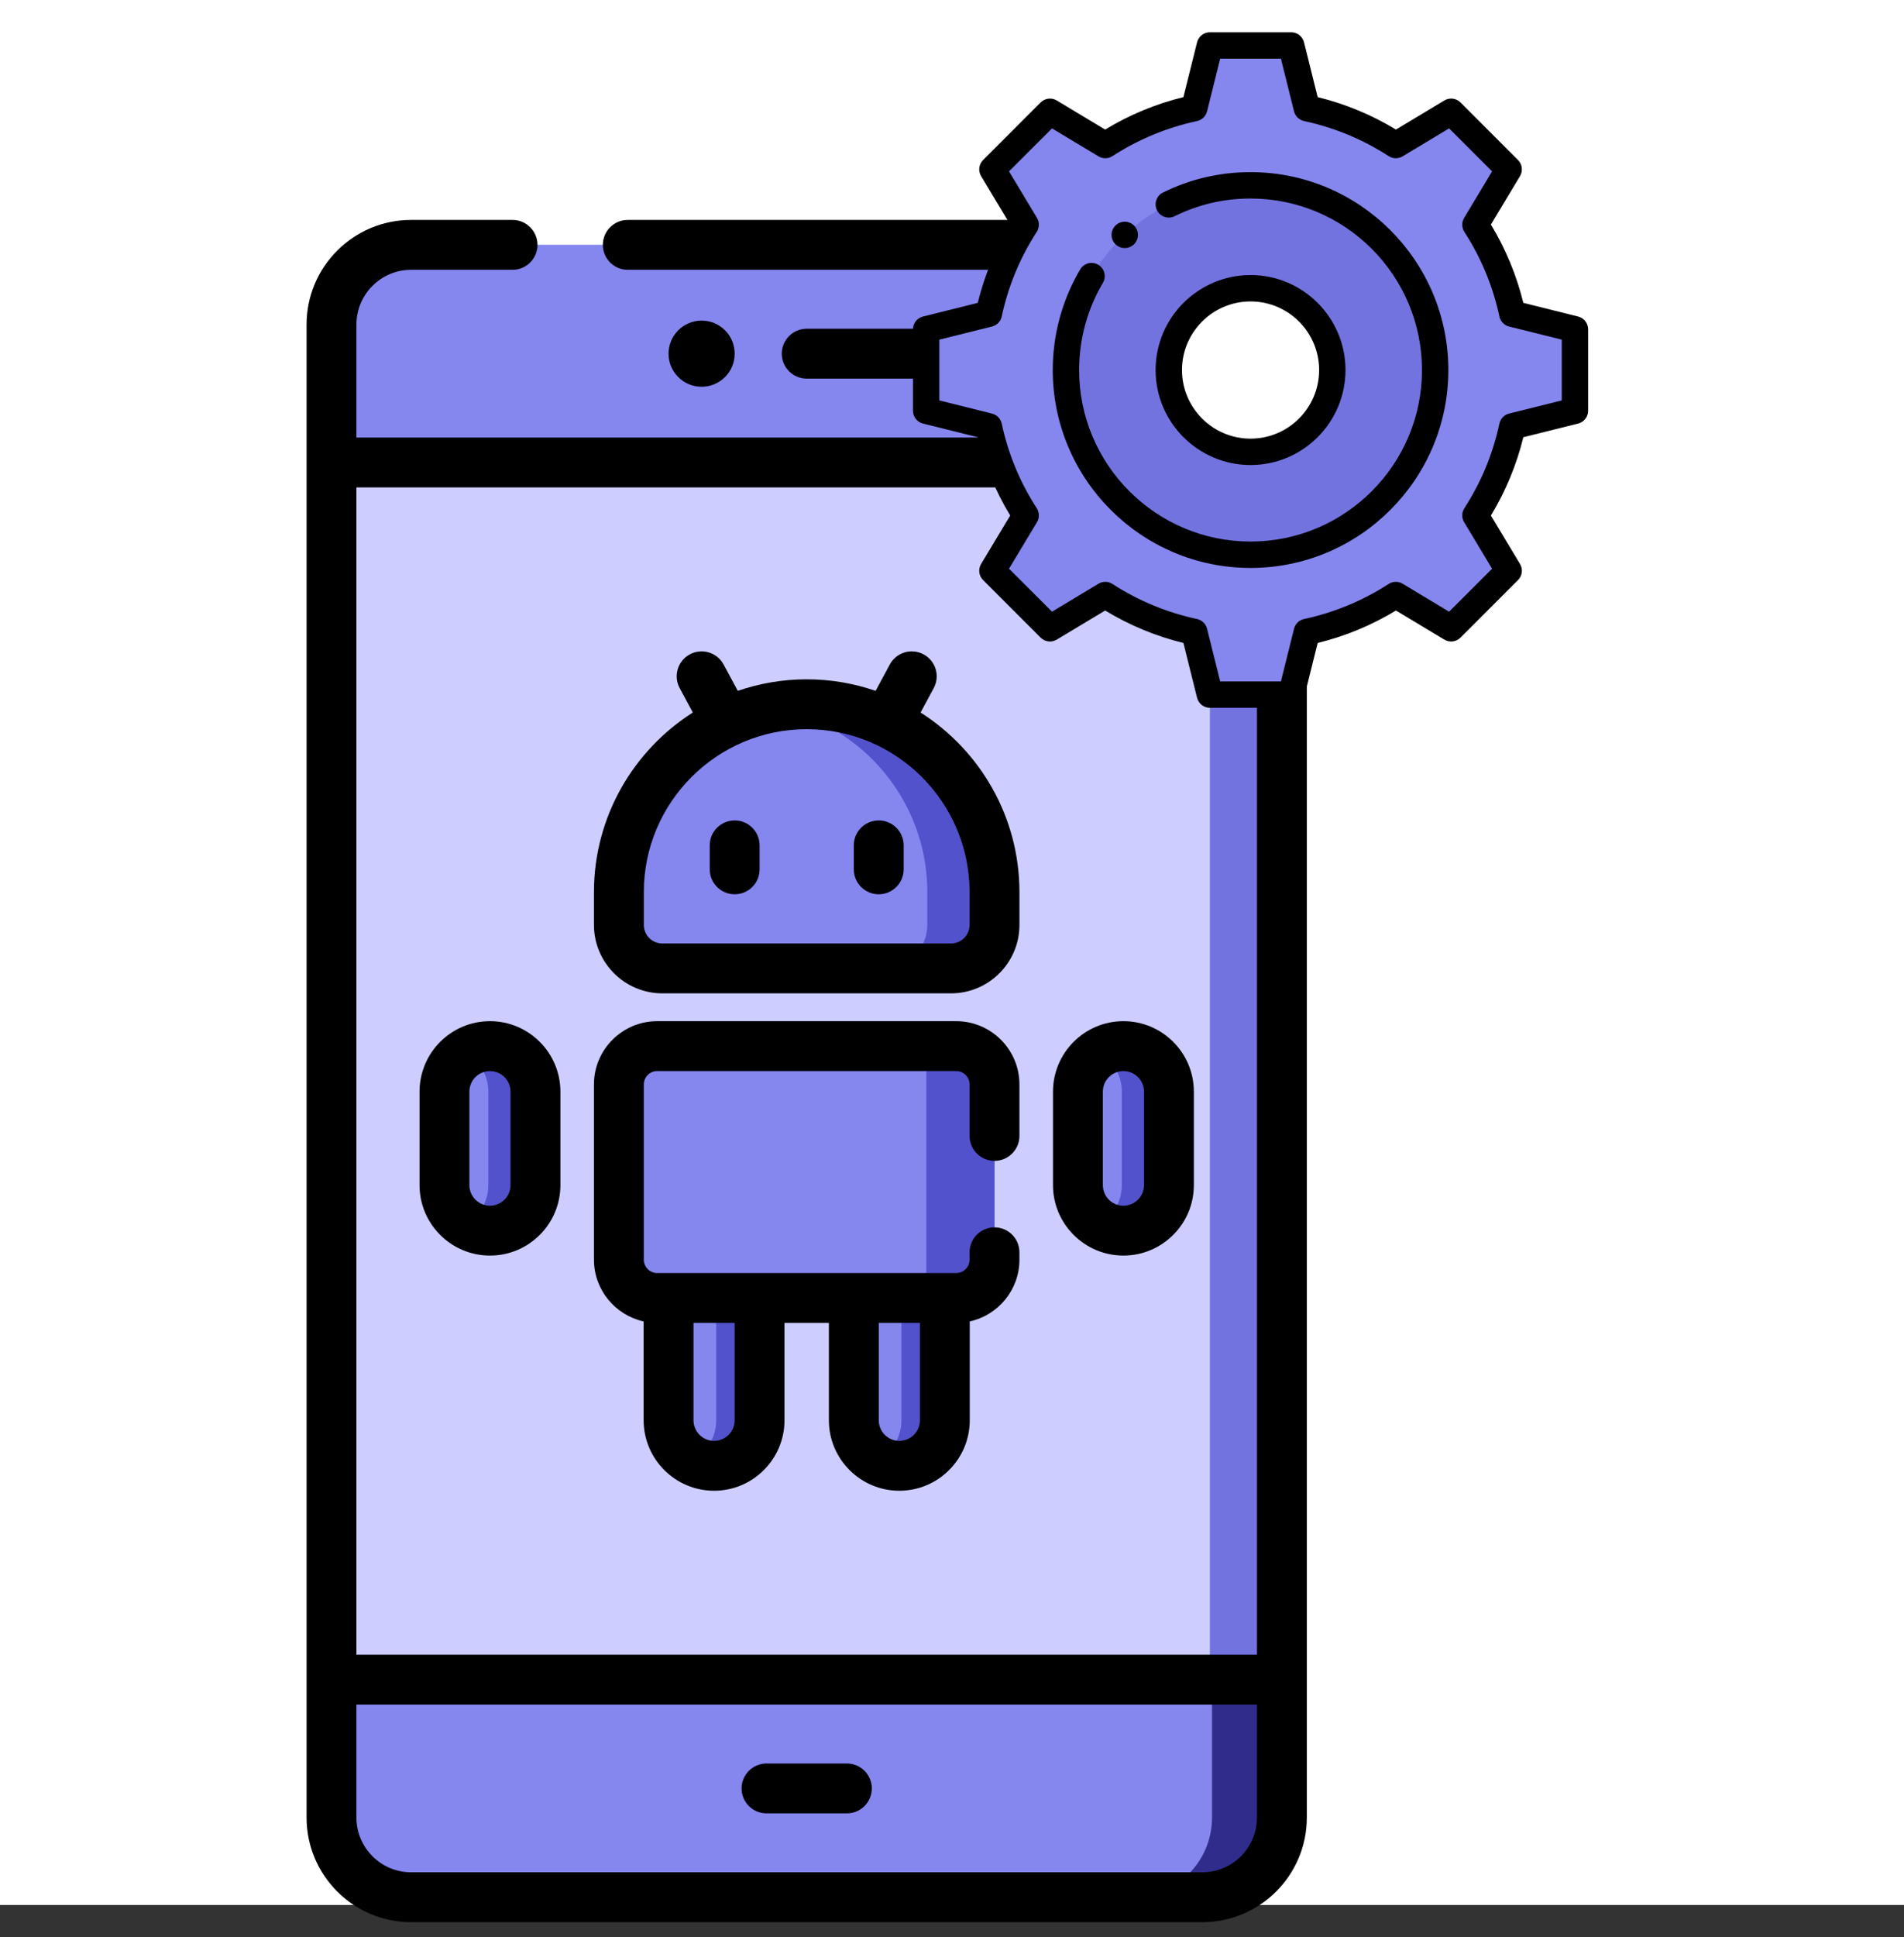 <svg width="118" height="120" viewBox="0 0 118 120" fill="none" xmlns="http://www.w3.org/2000/svg">
<rect x="0" y="0" width="118" height="120" fill="#333333" stroke="none"/>
<rect width="118" height="118" fill="white"/>
<path d="M74.512 117.519H25.478C22.753 117.519 20.545 115.311 20.545 112.586V20.101C20.545 17.377 22.753 15.168 25.478 15.168H74.512C77.236 15.168 79.445 17.377 79.445 20.101V112.586C79.445 115.311 77.236 117.519 74.512 117.519Z" fill="#CDCEFF"/>
<path d="M79.445 20.101V112.586C79.445 115.311 77.237 117.52 74.511 117.52H70.048C72.773 117.52 74.981 115.311 74.981 112.586V20.101C74.981 17.376 72.773 15.168 70.048 15.168H74.511C77.237 15.168 79.445 17.376 79.445 20.101Z" fill="#7373E0"/>
<path d="M74.512 117.519H25.478C22.753 117.519 20.545 115.311 20.545 112.586V104.04H79.445V112.586C79.445 115.311 77.236 117.519 74.512 117.519Z" fill="#8586EE"/>
<path d="M74.512 15.168H25.478C22.753 15.168 20.545 17.377 20.545 20.101V28.648H79.445V20.101C79.445 17.377 77.236 15.168 74.512 15.168Z" fill="#8586EE"/>
<path d="M79.445 104.04V112.586C79.445 115.311 77.237 117.519 74.512 117.519H70.182C72.907 117.519 75.115 115.311 75.115 112.586V104.04H79.445Z" fill="#302C8C"/>
<path d="M79.445 20.101V28.648H75.115V20.101C75.115 17.376 72.907 15.168 70.182 15.168H74.512C77.237 15.168 79.445 17.376 79.445 20.101Z" fill="#302C8C"/>
<path d="M58.939 59.986H41.05C39.562 59.986 38.355 58.779 38.355 57.291V55.263C38.355 48.835 43.566 43.623 49.995 43.623C56.423 43.623 61.635 48.835 61.635 55.263V57.291C61.635 58.779 60.428 59.986 58.939 59.986Z" fill="#8586EE"/>
<path d="M61.635 55.264V57.291C61.635 58.778 60.428 59.985 58.939 59.985H54.774C56.263 59.985 57.47 58.778 57.47 57.291V55.264C57.47 52.049 56.166 49.14 54.061 47.033C52.419 45.391 50.291 44.24 47.912 43.809C48.588 43.688 49.284 43.624 49.995 43.624C53.208 43.624 56.119 44.925 58.226 47.033C60.331 49.14 61.635 52.049 61.635 55.264Z" fill="#5252CC"/>
<path d="M59.261 80.401H40.729C39.418 80.401 38.355 79.338 38.355 78.027V67.172C38.355 65.861 39.418 64.798 40.729 64.798H59.261C60.572 64.798 61.635 65.861 61.635 67.172V78.027C61.635 79.338 60.572 80.401 59.261 80.401Z" fill="#8586EE"/>
<path d="M57.41 64.798H59.26C60.572 64.798 61.635 65.861 61.635 67.171V78.026C61.635 79.338 60.572 80.401 59.26 80.401H57.41V64.798Z" fill="#5252CC"/>
<path d="M44.254 90.795C42.697 90.795 41.434 89.533 41.434 87.975V80.401H47.075V87.975C47.074 89.533 45.812 90.795 44.254 90.795Z" fill="#8586EE"/>
<path d="M55.735 90.795C54.178 90.795 52.915 89.533 52.915 87.975V80.401H58.556V87.975C58.555 89.533 57.293 90.795 55.735 90.795Z" fill="#8586EE"/>
<path d="M47.074 80.401V87.976C47.074 89.533 45.811 90.796 44.254 90.796C43.768 90.796 43.31 90.672 42.911 90.456C43.79 89.978 44.388 89.047 44.388 87.976V80.401H47.074Z" fill="#5252CC"/>
<path d="M58.556 80.401V87.976C58.556 89.533 57.293 90.796 55.736 90.796C55.249 90.796 54.792 90.672 54.393 90.456C55.272 89.978 55.867 89.047 55.867 87.976V80.401H58.556Z" fill="#5252CC"/>
<path d="M69.624 76.229C68.067 76.229 66.804 74.966 66.804 73.409V67.619C66.804 66.061 68.067 64.799 69.624 64.799C71.182 64.799 72.444 66.061 72.444 67.619V73.408C72.444 74.966 71.182 76.229 69.624 76.229Z" fill="#8586EE"/>
<path d="M30.366 76.23C28.808 76.23 27.546 74.968 27.546 73.41V67.62C27.546 66.063 28.808 64.8 30.366 64.8C31.923 64.8 33.186 66.063 33.186 67.62V73.41C33.186 74.967 31.923 76.23 30.366 76.23Z" fill="#8586EE"/>
<path d="M72.444 67.618V73.409C72.444 74.966 71.181 76.229 69.624 76.229C69.09 76.229 68.592 76.08 68.165 75.823C68.981 75.326 69.525 74.432 69.525 73.409V67.618C69.525 66.84 69.21 66.135 68.699 65.624C68.538 65.464 68.359 65.324 68.165 65.204C68.592 64.947 69.09 64.798 69.624 64.798C70.402 64.798 71.107 65.113 71.618 65.624C72.128 66.135 72.444 66.84 72.444 67.618Z" fill="#5252CC"/>
<path d="M33.186 67.618V73.409C33.186 74.966 31.924 76.229 30.366 76.229C29.833 76.229 29.332 76.08 28.906 75.823C29.721 75.326 30.265 74.433 30.265 73.409V67.618C30.265 66.84 29.95 66.135 29.439 65.624C29.279 65.464 29.099 65.324 28.906 65.204C29.332 64.947 29.833 64.798 30.366 64.798C31.145 64.798 31.849 65.114 32.36 65.624C32.871 66.135 33.186 66.84 33.186 67.618Z" fill="#5252CC"/>
<path d="M41.051 61.531H58.939C61.278 61.531 63.18 59.629 63.18 57.291V55.263C63.18 50.588 60.732 46.477 57.053 44.135L57.867 42.625C58.272 41.874 57.991 40.937 57.24 40.532C56.489 40.127 55.552 40.407 55.147 41.158L54.266 42.793C52.925 42.332 51.49 42.079 49.995 42.079C48.5 42.079 47.064 42.332 45.724 42.793L44.843 41.158C44.438 40.407 43.501 40.127 42.75 40.532C41.999 40.936 41.718 41.874 42.123 42.625L42.937 44.135C39.258 46.477 36.81 50.588 36.81 55.263V57.291C36.81 59.629 38.712 61.531 41.051 61.531ZM39.9 55.263C39.9 49.697 44.428 45.168 49.995 45.168C55.561 45.168 60.09 49.697 60.09 55.263V57.291C60.09 57.925 59.573 58.441 58.939 58.441H41.05C40.416 58.441 39.9 57.925 39.9 57.291V55.263Z" fill="black"/>
<path d="M45.531 55.394C46.385 55.394 47.076 54.702 47.076 53.849V52.364C47.076 51.511 46.385 50.82 45.531 50.82C44.678 50.82 43.986 51.511 43.986 52.364V53.849C43.986 54.702 44.678 55.394 45.531 55.394Z" fill="black"/>
<path d="M54.459 55.394C55.312 55.394 56.004 54.702 56.004 53.849V52.364C56.004 51.511 55.312 50.82 54.459 50.82C53.605 50.82 52.914 51.511 52.914 52.364V53.849C52.914 54.702 53.605 55.394 54.459 55.394Z" fill="black"/>
<path d="M39.889 81.853V87.975C39.889 90.382 41.847 92.34 44.254 92.34C46.661 92.34 48.619 90.382 48.619 87.975V81.946H51.37V87.975C51.37 90.382 53.328 92.34 55.735 92.34C58.142 92.34 60.1 90.382 60.1 87.975V81.853C61.858 81.467 63.179 79.9 63.179 78.027V77.57C63.179 76.717 62.487 76.025 61.634 76.025C60.781 76.025 60.089 76.717 60.089 77.57V78.027C60.089 78.484 59.717 78.856 59.26 78.856H58.555H41.434H40.728C40.271 78.856 39.899 78.484 39.899 78.027V67.172C39.899 66.715 40.271 66.343 40.728 66.343H59.261C59.718 66.343 60.089 66.715 60.089 67.172V70.361C60.089 71.214 60.781 71.906 61.634 71.906C62.488 71.906 63.179 71.214 63.179 70.361V67.172C63.179 65.011 61.421 63.254 59.261 63.254H40.728C38.568 63.254 36.81 65.011 36.81 67.172V78.027C36.81 79.9 38.131 81.467 39.889 81.853ZM54.46 81.946H57.011V87.976C57.011 88.679 56.439 89.251 55.736 89.251C55.033 89.251 54.461 88.679 54.461 87.976V81.946H54.46ZM42.979 81.946H45.529V87.976C45.529 88.679 44.957 89.251 44.254 89.251C43.551 89.251 42.979 88.679 42.979 87.976V81.946H42.979Z" fill="black"/>
<path d="M65.259 73.409C65.259 75.816 67.217 77.773 69.624 77.773C72.031 77.773 73.989 75.815 73.989 73.409V67.619C73.989 65.212 72.031 63.254 69.624 63.254C67.217 63.254 65.259 65.212 65.259 67.619V73.409ZM68.349 67.619C68.349 66.916 68.921 66.344 69.624 66.344C70.327 66.344 70.899 66.916 70.899 67.619V73.409C70.899 74.112 70.327 74.684 69.624 74.684C68.921 74.684 68.349 74.112 68.349 73.409V67.619Z" fill="black"/>
<path d="M30.366 77.774C32.773 77.774 34.731 75.816 34.731 73.409V67.619C34.731 65.212 32.772 63.254 30.366 63.254C27.959 63.254 26.001 65.212 26.001 67.619V73.409C26 75.816 27.959 77.774 30.366 77.774ZM29.09 67.619C29.09 66.916 29.662 66.344 30.365 66.344C31.069 66.344 31.64 66.916 31.64 67.619V73.409C31.64 74.112 31.069 74.684 30.365 74.684C29.662 74.684 29.09 74.112 29.09 73.409V67.619Z" fill="black"/>
<path d="M74.512 13.623H38.906C38.053 13.623 37.361 14.315 37.361 15.168C37.361 16.021 38.053 16.713 38.906 16.713H74.512C76.38 16.713 77.9 18.233 77.9 20.101V27.103H22.09V20.101C22.09 18.233 23.61 16.713 25.478 16.713H31.765C32.618 16.713 33.31 16.021 33.31 15.168C33.31 14.315 32.618 13.623 31.765 13.623H25.478C21.906 13.623 19 16.529 19 20.101V112.586C19 116.158 21.906 119.064 25.478 119.064H74.512C78.084 119.064 80.99 116.158 80.99 112.586V20.101C80.99 16.529 78.084 13.623 74.512 13.623V13.623ZM77.9 112.586C77.9 114.455 76.38 115.974 74.512 115.974H25.478C23.61 115.974 22.09 114.455 22.09 112.586V105.585H77.9V112.586H77.9ZM77.9 102.495H22.09V30.192H77.9V102.495H77.9Z" fill="black"/>
<path d="M47.505 112.324H52.485C53.338 112.324 54.03 111.633 54.03 110.78C54.03 109.926 53.338 109.235 52.485 109.235H47.505C46.652 109.235 45.96 109.926 45.96 110.78C45.96 111.633 46.652 112.324 47.505 112.324Z" fill="black"/>
<path d="M43.483 23.956C44.614 23.956 45.531 23.039 45.531 21.908C45.531 20.776 44.614 19.859 43.483 19.859C42.351 19.859 41.434 20.776 41.434 21.908C41.434 23.039 42.351 23.956 43.483 23.956Z" fill="black"/>
<path d="M58.556 23.453C59.409 23.453 60.101 22.761 60.101 21.908C60.101 21.055 59.409 20.363 58.556 20.363H49.995C49.142 20.363 48.45 21.055 48.45 21.908C48.45 22.761 49.142 23.453 49.995 23.453H58.556Z" fill="black"/>
<path d="M97.607 25.443V20.4L93.724 19.433C93.297 17.438 92.512 15.577 91.439 13.919L93.501 10.49L89.934 6.923L86.505 8.985C84.847 7.912 82.986 7.127 80.992 6.7L80.024 2.817H74.981L74.014 6.7C72.02 7.127 70.158 7.912 68.5 8.985L65.071 6.923L61.505 10.49L63.566 13.919C62.493 15.577 61.708 17.438 61.281 19.432L57.399 20.4V25.443L61.281 26.41C61.708 28.404 62.493 30.266 63.566 31.924L61.505 35.353L65.071 38.919L68.5 36.858C70.158 37.931 72.02 38.716 74.014 39.142L74.981 43.025H80.024L80.991 39.143C82.986 38.716 84.847 37.931 86.505 36.858L89.934 38.919L93.501 35.353L91.439 31.924C92.512 30.266 93.297 28.404 93.724 26.41L97.607 25.443Z" fill="#8586EE"/>
<path d="M77.503 34.363C83.822 34.363 88.944 29.24 88.944 22.921C88.944 16.602 83.822 11.48 77.503 11.48C71.184 11.48 66.061 16.602 66.061 22.921C66.061 29.24 71.184 34.363 77.503 34.363Z" fill="#7373E0"/>
<path d="M77.503 27.988C80.301 27.988 82.57 25.72 82.57 22.921C82.57 20.123 80.301 17.854 77.503 17.854C74.704 17.854 72.436 20.123 72.436 22.921C72.436 25.72 74.704 27.988 77.503 27.988Z" fill="white"/>
<path d="M97.804 19.607L94.408 18.761C93.989 17.048 93.314 15.42 92.398 13.91L94.201 10.911C94.394 10.589 94.344 10.177 94.078 9.912L90.512 6.345C90.247 6.08 89.835 6.03 89.513 6.223L86.514 8.026C85.004 7.11 83.376 6.435 81.663 6.016L80.817 2.62C80.726 2.256 80.399 2 80.024 2H74.981C74.606 2 74.279 2.256 74.188 2.62L73.342 6.016C71.629 6.435 70.002 7.11 68.492 8.026L65.492 6.223C65.171 6.03 64.759 6.08 64.493 6.346L60.927 9.912C60.661 10.177 60.611 10.589 60.804 10.911L62.607 13.91C61.691 15.421 61.017 17.048 60.597 18.761L57.201 19.607C56.837 19.698 56.581 20.025 56.581 20.4V25.443C56.581 25.818 56.837 26.145 57.201 26.236L60.597 27.082C61.017 28.795 61.691 30.422 62.607 31.933L60.804 34.932C60.611 35.254 60.661 35.665 60.927 35.931L64.493 39.497C64.759 39.763 65.171 39.813 65.492 39.62L68.492 37.817C70.002 38.733 71.629 39.407 73.342 39.827L74.188 43.223C74.279 43.587 74.606 43.843 74.981 43.843H80.024C80.4 43.843 80.727 43.587 80.817 43.223L81.663 39.827C83.376 39.407 85.004 38.733 86.514 37.817L89.513 39.62C89.835 39.813 90.247 39.763 90.512 39.497L94.079 35.931C94.344 35.665 94.395 35.253 94.201 34.932L92.398 31.933C93.314 30.422 93.989 28.795 94.409 27.082L97.805 26.236C98.169 26.145 98.424 25.818 98.424 25.443V20.4C98.424 20.025 98.168 19.698 97.804 19.607ZM96.79 24.804L93.526 25.617C93.224 25.693 92.99 25.934 92.925 26.239C92.525 28.108 91.794 29.872 90.753 31.48C90.584 31.742 90.578 32.077 90.739 32.345L92.471 35.227L89.808 37.89L86.926 36.157C86.659 35.997 86.323 36.002 86.061 36.172C84.453 37.213 82.689 37.943 80.82 38.343C80.515 38.409 80.274 38.642 80.198 38.945L79.385 42.208H75.62L74.807 38.945C74.731 38.642 74.49 38.409 74.185 38.343C72.316 37.943 70.553 37.213 68.944 36.172C68.682 36.002 68.347 35.997 68.079 36.157L65.198 37.89L62.534 35.227L64.267 32.345C64.427 32.077 64.422 31.742 64.252 31.48C63.211 29.872 62.481 28.108 62.08 26.239C62.015 25.934 61.782 25.693 61.479 25.617L58.216 24.804V21.038L61.479 20.226C61.782 20.15 62.015 19.909 62.081 19.604C62.481 17.734 63.211 15.971 64.252 14.363C64.422 14.101 64.427 13.765 64.267 13.498L62.534 10.616L65.198 7.953L68.079 9.685C68.347 9.846 68.682 9.84 68.944 9.671C70.552 8.63 72.316 7.899 74.185 7.499C74.49 7.434 74.731 7.2 74.807 6.898L75.62 3.634H79.385L80.198 6.898C80.274 7.201 80.515 7.434 80.82 7.499C82.69 7.899 84.453 8.63 86.061 9.671C86.323 9.84 86.659 9.846 86.926 9.685L89.808 7.953L92.471 10.616L90.739 13.498C90.578 13.765 90.584 14.101 90.753 14.363C91.794 15.971 92.525 17.734 92.925 19.604C92.99 19.909 93.224 20.15 93.526 20.226L96.79 21.038V24.804Z" fill="black"/>
<path d="M77.503 10.663C75.597 10.663 73.77 11.088 72.073 11.928C71.669 12.128 71.503 12.618 71.703 13.023C71.903 13.427 72.393 13.593 72.798 13.393C74.267 12.666 75.85 12.297 77.503 12.297C83.361 12.297 88.127 17.063 88.127 22.921C88.127 28.779 83.361 33.545 77.503 33.545C71.644 33.545 66.879 28.779 66.879 22.921C66.879 21.017 67.388 19.149 68.352 17.52C68.582 17.131 68.453 16.63 68.065 16.4C67.677 16.171 67.175 16.299 66.945 16.687C65.832 18.569 65.244 20.724 65.244 22.921C65.244 29.681 70.743 35.18 77.503 35.18C84.262 35.18 89.761 29.681 89.761 22.921C89.761 16.162 84.262 10.663 77.503 10.663Z" fill="black"/>
<path d="M77.503 17.037C74.258 17.037 71.618 19.677 71.618 22.921C71.618 26.166 74.258 28.805 77.503 28.805C80.747 28.805 83.387 26.166 83.387 22.921C83.387 19.677 80.747 17.037 77.503 17.037ZM77.503 27.171C75.159 27.171 73.253 25.265 73.253 22.921C73.253 20.578 75.159 18.672 77.503 18.672C79.846 18.672 81.752 20.578 81.752 22.921C81.752 25.265 79.846 27.171 77.503 27.171Z" fill="black"/>
<path d="M69.705 15.367C69.92 15.367 70.131 15.279 70.283 15.127C70.435 14.975 70.523 14.764 70.523 14.549C70.523 14.335 70.435 14.124 70.283 13.972C70.131 13.82 69.92 13.732 69.705 13.732C69.49 13.732 69.28 13.82 69.128 13.972C68.976 14.124 68.888 14.335 68.888 14.549C68.888 14.764 68.976 14.975 69.128 15.127C69.28 15.279 69.49 15.367 69.705 15.367Z" fill="black"/>
</svg>
